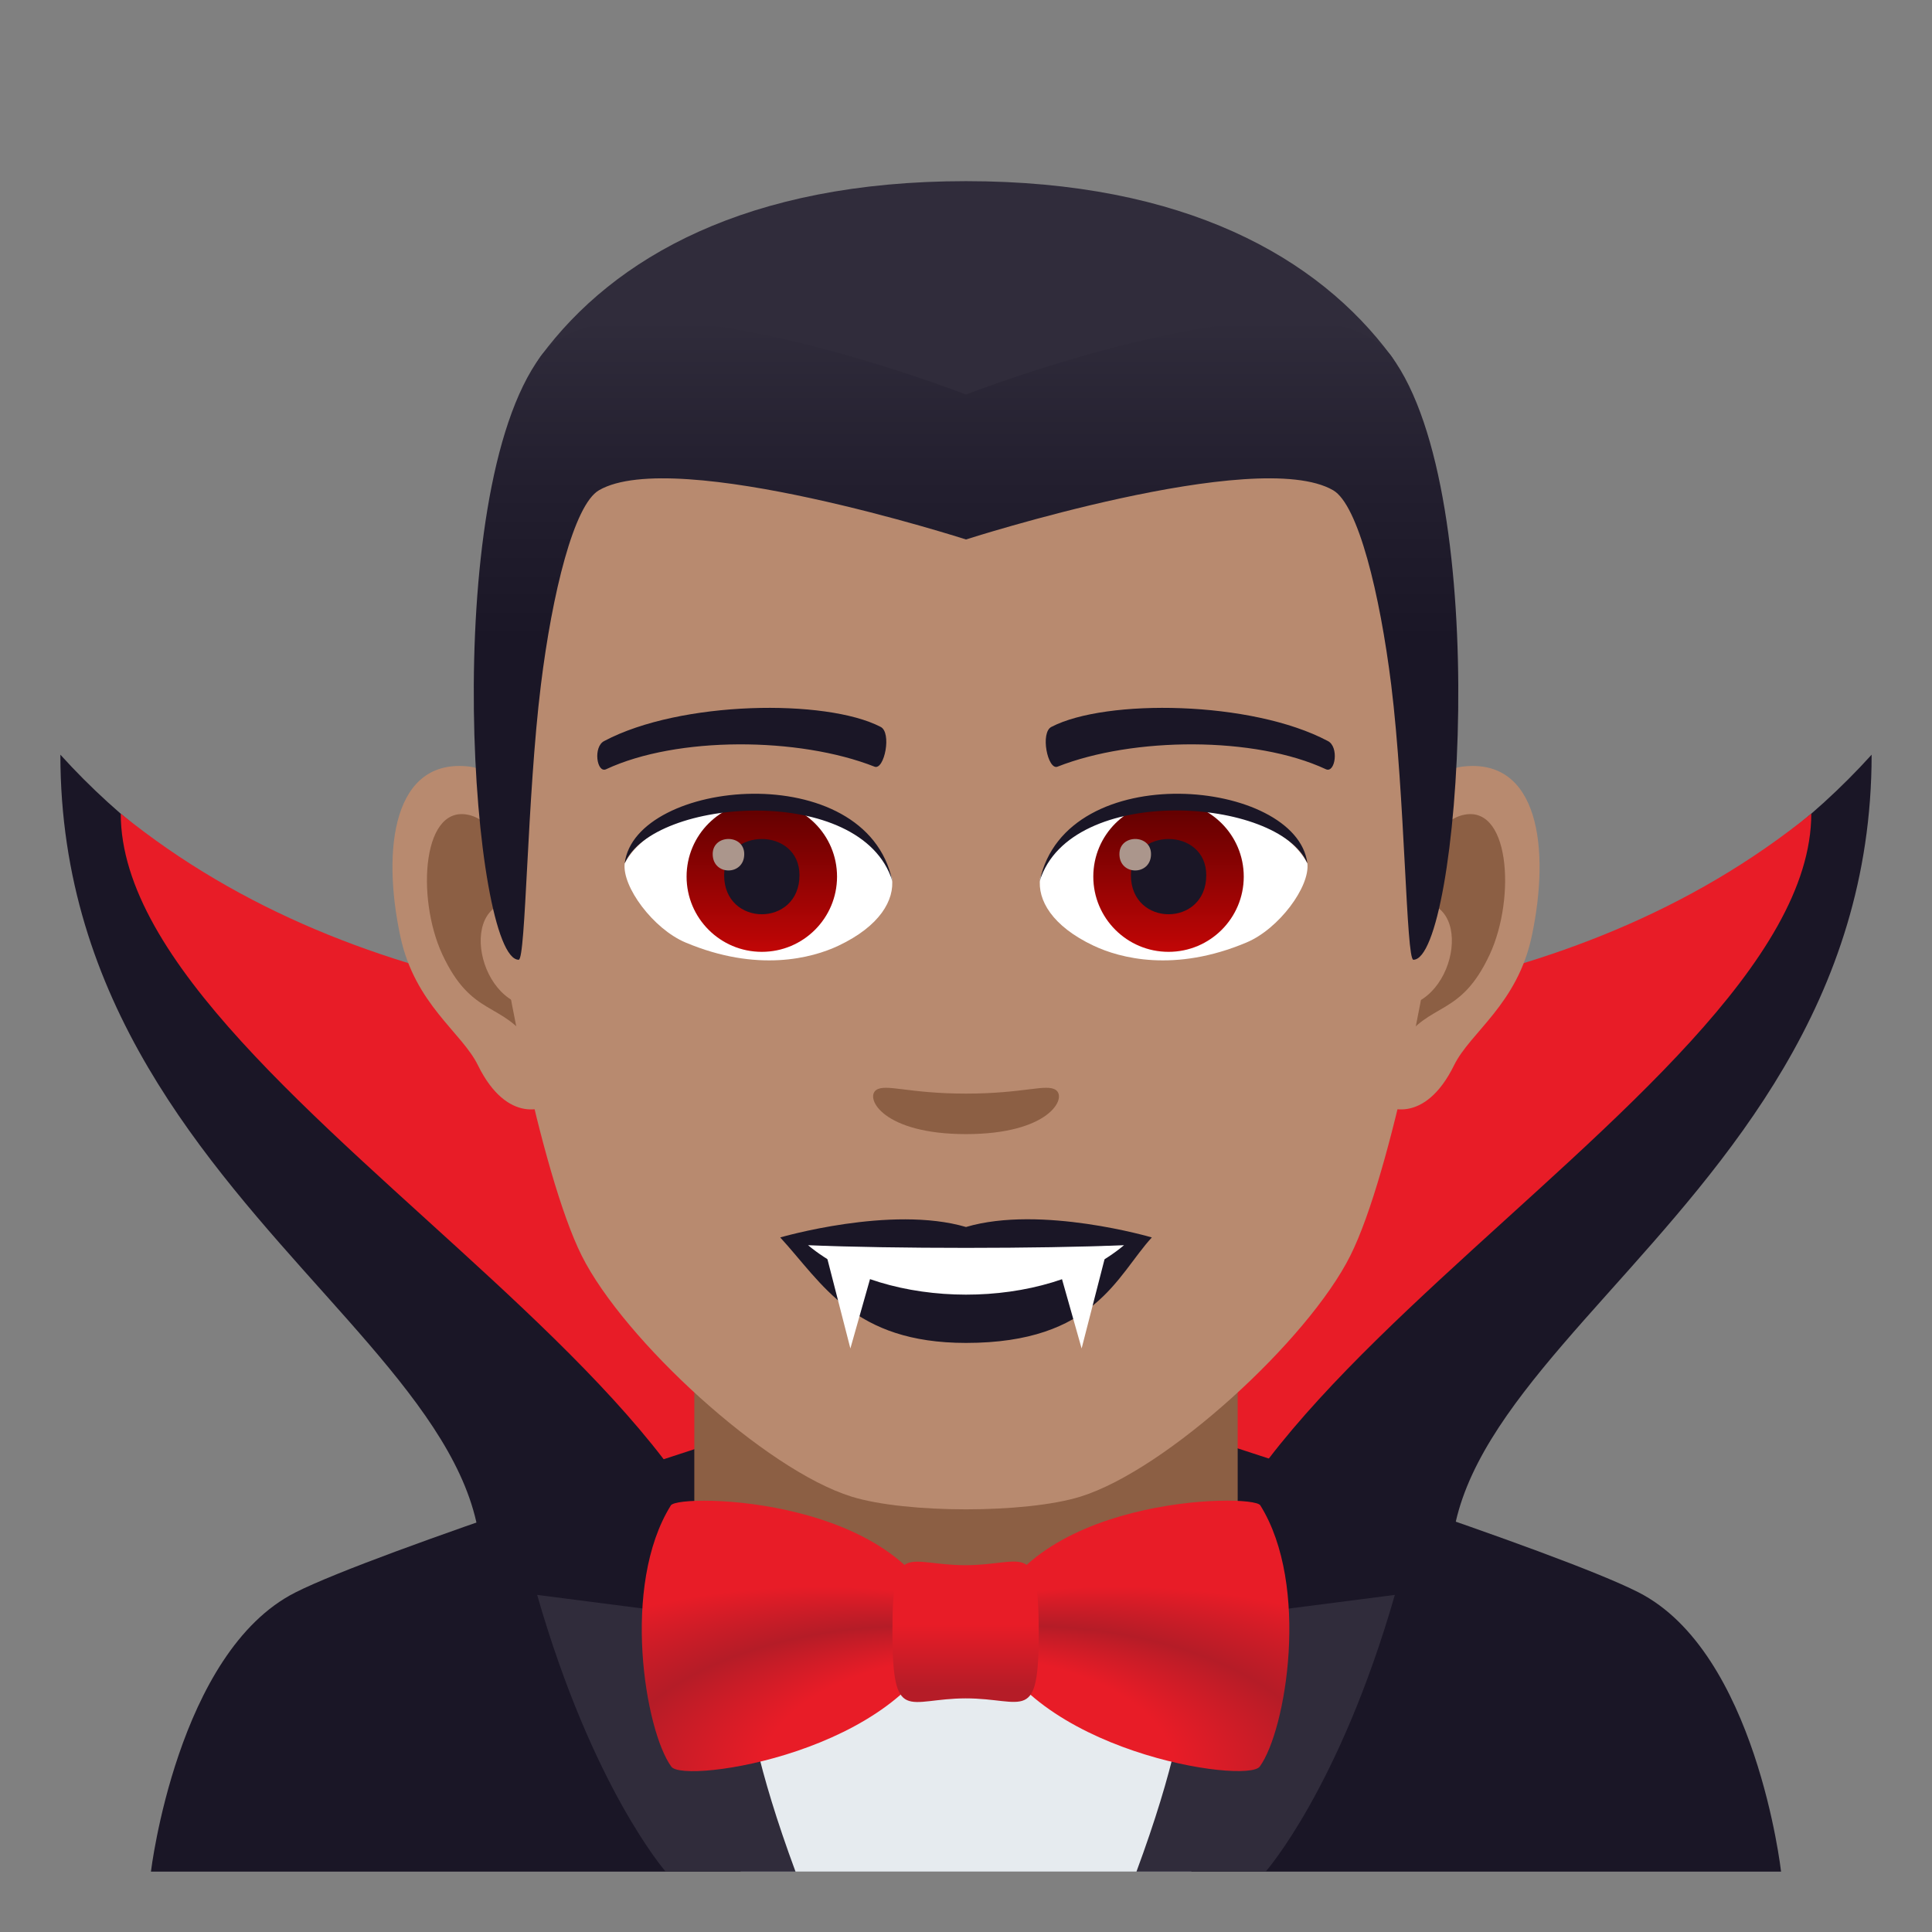 <?xml version="1.0" encoding="utf-8"?>
<!-- Generator: Adobe Illustrator 15.0.0, SVG Export Plug-In . SVG Version: 6.00 Build 0)  -->
<!DOCTYPE svg PUBLIC "-//W3C//DTD SVG 1.1//EN" "http://www.w3.org/Graphics/SVG/1.1/DTD/svg11.dtd">
<svg version="1.1" id="Layer_1" xmlns:x="http://ns.adobe.com/Extensibility/1.0/" xmlns:i="http://ns.adobe.com/AdobeIllustrator/10.0/" xmlns:graph="http://ns.adobe.com/Graphs/1.0/"
	 xmlns="http://www.w3.org/2000/svg" xmlns:xlink="http://www.w3.org/1999/xlink" xmlns:a="http://ns.adobe.com/AdobeSVGViewerExtensions/3.0/"
	 x="0px" y="0px" width="64px" height="64px" viewBox="0 0 64 64" enable-background="new 0 0 64 64" xml:space="preserve">
<rect x="0" y="0" width="64" height="64" fill="#808080" stroke="none"/>
<path fill="#1A1626" d="M62,25c-8.074,8.922-20.783,8.977-30,8.971C22.783,33.977,10.076,33.922,2,25
	c0,16.411,19.279,21.005,12.486,30.964c-2.146,3.146,37.176,3.146,35.029,0C42.723,46.005,62,41.411,62,25z"/>
<path fill="#E81C27" d="M32,33.971c-9.217,0.006-19.984-0.516-28-7.018c0,9.726,26.279,21.067,19.486,31.024
	c-2.146,3.148,19.174,3.148,17.027,0c-6.793-9.957,19.488-21.299,19.488-31.024C51.986,33.455,41.217,33.977,32,33.971z"/>
<path fill="#1A1626" d="M9.787,52.751c2.701-1.365,13.908-4.969,13.908-4.969h16.695c0,0,11.199,3.596,13.885,4.965
	C58.18,54.731,59,61.999,59,61.999H5C5,61.999,5.871,54.728,9.787,52.751z"/>
<path fill="#8C5F44" d="M23,49.946c0,0,2.889,2.832,9,2.832c6.113,0,9-2.832,9-2.832v-8.035H23V49.946z"/>
<path id="Path_1364_" fill="#B88A6F" d="M48.441,25.395c-2.545,0.307-4.383,8.814-2.781,11.06c0.225,0.313,1.535,0.814,2.508-1.167
	c0.539-1.098,2.092-2.014,2.574-4.277C51.359,28.109,50.975,25.088,48.441,25.395z"/>
<path id="Path_1363_" fill="#B88A6F" d="M15.561,25.395c2.545,0.307,4.383,8.814,2.781,11.06c-0.225,0.313-1.535,0.814-2.51-1.167
	c-0.537-1.098-2.092-2.014-2.572-4.277C12.641,28.109,13.027,25.088,15.561,25.395z"/>
<path id="Path_1362_" fill="#8C5F44" d="M48.373,27.023c-0.664,0.209-1.389,1.221-1.781,2.898c2.32-0.498,1.74,3.361-0.277,3.434
	c0.02,0.389,0.045,0.787,0.094,1.207c0.971-1.408,1.959-0.844,2.938-2.939C50.227,29.734,50.018,26.51,48.373,27.023z"/>
<path id="Path_1361_" fill="#8C5F44" d="M17.41,29.918c-0.395-1.676-1.117-2.686-1.781-2.895c-1.643-0.514-1.855,2.711-0.973,4.6
	c0.979,2.096,1.967,1.531,2.939,2.939c0.047-0.42,0.074-0.82,0.09-1.209C15.689,33.26,15.117,29.447,17.41,29.918z"/>
<path id="Path_1360_" fill="#B88A6F" d="M32,9.035c-11.027,0-16.34,8.328-15.676,19.908c0.133,2.33,1.582,9.929,2.947,12.655
	c1.398,2.789,6.074,7.09,8.938,7.98c1.811,0.561,5.773,0.561,7.582,0c2.865-0.891,7.543-5.191,8.939-7.98
	c1.369-2.727,2.814-10.323,2.945-12.655C48.344,17.363,43.031,9.035,32,9.035z"/>
<path id="Path_1359_" fill="#1A1626" d="M43.982,24.545c-2.521-1.336-7.348-1.4-9.146-0.469c-0.387,0.178-0.131,1.441,0.193,1.322
	c2.504-0.99,6.547-1.012,8.893,0.084C44.234,25.625,44.365,24.73,43.982,24.545z"/>
<path id="Path_1358_" fill="#1A1626" d="M20.02,24.545c2.521-1.336,7.346-1.4,9.146-0.469c0.385,0.178,0.131,1.441-0.193,1.322
	c-2.51-0.99-6.547-1.012-8.895,0.084C19.768,25.625,19.639,24.73,20.02,24.545z"/>
<path id="Path_1357_" fill="#8C5F44" d="M34.977,36.108c-0.314-0.219-1.053,0.119-2.977,0.119c-1.92,0-2.66-0.338-2.975-0.119
	c-0.377,0.266,0.223,1.461,2.975,1.461C34.754,37.569,35.355,36.374,34.977,36.108z"/>
<path id="Path_1356_" fill="#1A1626" d="M32,40.646c-2.479-0.729-6.154,0.346-6.154,0.346c1.398,1.521,2.424,3.494,6.154,3.494
	c4.275,0,5.002-2.24,6.156-3.494C38.156,40.991,34.48,39.911,32,40.646z"/>
<path id="Path_1355_" fill="#FFFFFF" d="M26.768,41.249c2.602,2.176,7.852,2.191,10.467,0
	C34.463,41.366,29.559,41.368,26.768,41.249z"/>
<path id="Path_1354_" fill="#FFFFFF" d="M29.547,29.086c0.094,0.73-0.402,1.594-1.773,2.242c-0.871,0.412-2.686,0.896-5.066-0.107
	c-1.066-0.449-2.107-1.848-2.014-2.623C21.984,26.168,28.338,25.813,29.547,29.086z"/>
<linearGradient id="Oval_1_" gradientUnits="userSpaceOnUse" x1="-424.582" y1="477.465" x2="-424.582" y2="478.224" gradientTransform="matrix(6.57 0 0 -6.57 2814.78 3168.528)">
	<stop  offset="0" style="stop-color:#C20606"/>
	<stop  offset="1" style="stop-color:#5E0000"/>
	<a:midPointStop  offset="0" style="stop-color:#C20606"/>
	<a:midPointStop  offset="0.5" style="stop-color:#C20606"/>
	<a:midPointStop  offset="1" style="stop-color:#5E0000"/>
</linearGradient>
<circle id="Oval_176_" fill="url(#Oval_1_)" cx="25.236" cy="29.039" r="2.492"/>
<path id="Path_1353_" fill="#1A1626" d="M23.988,28.992c0,1.725,2.496,1.725,2.496,0C26.484,27.393,23.988,27.393,23.988,28.992z"/>
<path id="Path_1352_" fill="#AB968C" d="M23.609,28.293c0,0.723,1.045,0.723,1.045,0C24.654,27.625,23.609,27.625,23.609,28.293z"/>
<path id="Path_1351_" fill="#1A1626" d="M29.559,29.182c-1.014-3.25-7.926-2.77-8.865-0.584
	C21.041,25.799,28.695,25.059,29.559,29.182z"/>
<path id="Path_1350_" fill="#FFFFFF" d="M34.455,29.086c-0.094,0.73,0.4,1.594,1.773,2.242c0.871,0.412,2.684,0.896,5.064-0.107
	c1.07-0.449,2.109-1.848,2.016-2.623C42.018,26.168,35.662,25.813,34.455,29.086z"/>
<linearGradient id="Oval_2_" gradientUnits="userSpaceOnUse" x1="-425.23" y1="477.465" x2="-425.23" y2="478.224" gradientTransform="matrix(6.57 0 0 -6.57 2832.511 3168.528)">
	<stop  offset="0" style="stop-color:#C20606"/>
	<stop  offset="1" style="stop-color:#5E0000"/>
	<a:midPointStop  offset="0" style="stop-color:#C20606"/>
	<a:midPointStop  offset="0.5" style="stop-color:#C20606"/>
	<a:midPointStop  offset="1" style="stop-color:#5E0000"/>
</linearGradient>
<circle id="Oval_175_" fill="url(#Oval_2_)" cx="38.709" cy="29.039" r="2.492"/>
<path id="Path_1349_" fill="#1A1626" d="M37.463,28.992c0,1.725,2.496,1.725,2.496,0C39.959,27.393,37.463,27.393,37.463,28.992z"/>
<path id="Path_1348_" fill="#AB968C" d="M37.082,28.293c0,0.723,1.047,0.723,1.047,0C38.129,27.625,37.082,27.625,37.082,28.293z"/>
<path id="Path_1347_" fill="#1A1626" d="M34.443,29.182c1.012-3.248,7.92-2.783,8.865-0.584
	C42.957,25.799,35.307,25.059,34.443,29.182z"/>
<path fill="#302C3B" d="M46.086,11.794C43.672,8.533,39.254,6.001,32,6.001c-7.252,0-11.668,2.532-14.082,5.793
	C14.5,16.41,49.502,16.41,46.086,11.794z"/>
<linearGradient id="SVGID_1_" gradientUnits="userSpaceOnUse" x1="32.002" y1="31.793" x2="32.002" y2="10.615">
	<stop  offset="0.5" style="stop-color:#1A1626"/>
	<stop  offset="0.757" style="stop-color:#231F2F"/>
	<stop  offset="1" style="stop-color:#302C3B"/>
	<a:midPointStop  offset="0.5" style="stop-color:#1A1626"/>
	<a:midPointStop  offset="0.6" style="stop-color:#1A1626"/>
	<a:midPointStop  offset="1" style="stop-color:#302C3B"/>
</linearGradient>
<path fill="url(#SVGID_1_)" d="M46.086,11.794C43.672,8.533,32,13.069,32,13.069s-11.668-4.536-14.082-1.275
	C14.5,16.41,15.66,31.793,17.182,31.793c0.24,0,0.275-5.381,0.736-9.104c0.373-3.029,1.094-5.969,1.924-6.449
	C22.373,14.773,32,17.871,32,17.871s9.629-3.098,12.162-1.631c0.828,0.48,1.547,3.42,1.924,6.449
	c0.459,3.723,0.494,9.104,0.734,9.104C48.342,31.793,49.502,16.41,46.086,11.794z"/>
<polygon fill="#E6EBEF" points="23.276,54.345 24.533,61.999 39.463,61.999 40.722,54.345 "/>
<path fill="#302C3B" d="M41.927,61.999c0,0,2.436-2.756,4.279-9.166l-7.123,0.918c0,0,1.102,1.385-1.436,8.248H41.927z"/>
<path fill="#302C3B" d="M22.05,61.999c0,0-2.414-2.756-4.256-9.166l7.121,0.918c0,0-1.103,1.385,1.437,8.248H22.05z"/>
<radialGradient id="SVGID_2_" cx="690.419" cy="-134.912" r="29.205" fx="667.051" fy="-124.315" gradientTransform="matrix(-0.961 -1.000000e-004 -5.047310e-005 -0.505 679.47 -5.424)" gradientUnits="userSpaceOnUse">
	<stop  offset="0.261" style="stop-color:#E81C27"/>
	<stop  offset="0.364" style="stop-color:#B51C27"/>
	<stop  offset="0.503" style="stop-color:#E81C27"/>
	<a:midPointStop  offset="0.261" style="stop-color:#E81C27"/>
	<a:midPointStop  offset="0.5" style="stop-color:#E81C27"/>
	<a:midPointStop  offset="0.364" style="stop-color:#B51C27"/>
	<a:midPointStop  offset="0.5" style="stop-color:#B51C27"/>
	<a:midPointStop  offset="0.503" style="stop-color:#E81C27"/>
</radialGradient>
<path fill="url(#SVGID_2_)" d="M31.311,54.065c-1.404,3.967-8.645,5.043-9.072,4.459c-0.869-1.191-1.674-6-0.016-8.656
	C22.479,49.458,30.238,49.552,31.311,54.065z"/>
<radialGradient id="SVGID_3_" cx="17.977" cy="-134.605" r="29.203" fx="-5.39" fy="-124.009" gradientTransform="matrix(0.961 -3.000000e-004 1.514193e-004 -0.505 30.932 -5.338)" gradientUnits="userSpaceOnUse">
	<stop  offset="0.261" style="stop-color:#E81C27"/>
	<stop  offset="0.364" style="stop-color:#B51C27"/>
	<stop  offset="0.503" style="stop-color:#E81C27"/>
	<a:midPointStop  offset="0.261" style="stop-color:#E81C27"/>
	<a:midPointStop  offset="0.5" style="stop-color:#E81C27"/>
	<a:midPointStop  offset="0.364" style="stop-color:#B51C27"/>
	<a:midPointStop  offset="0.5" style="stop-color:#B51C27"/>
	<a:midPointStop  offset="0.503" style="stop-color:#E81C27"/>
</radialGradient>
<path fill="url(#SVGID_3_)" d="M32.658,54.065c1.404,3.967,8.646,5.041,9.073,4.455c0.869-1.191,1.675-5.998,0.018-8.654
	C41.493,49.456,33.733,49.552,32.658,54.065z"/>
<linearGradient id="SVGID_4_" gradientUnits="userSpaceOnUse" x1="70.024" y1="56.533" x2="70.024" y2="51.881" gradientTransform="matrix(1.136 -2.000000e-004 -2.000000e-004 1 -47.544 -0.138)">
	<stop  offset="0.097" style="stop-color:#B51C27"/>
	<stop  offset="0.551" style="stop-color:#E81C27"/>
	<a:midPointStop  offset="0.097" style="stop-color:#B51C27"/>
	<a:midPointStop  offset="0.5" style="stop-color:#B51C27"/>
	<a:midPointStop  offset="0.551" style="stop-color:#E81C27"/>
</linearGradient>
<path fill="url(#SVGID_4_)" d="M31.989,56.261c-1.941,0.002-2.421,0.893-2.427-2.203c-0.003-3.098,0.479-2.205,2.422-2.209
	c1.941,0,2.421-0.896,2.426,2.203C34.414,57.147,33.933,56.259,31.989,56.261z"/>
<polygon fill="#FFFFFF" points="27.299,41.28 28.17,44.669 29.098,41.392 "/>
<polygon fill="#FFFFFF" points="36.701,41.28 35.83,44.669 34.902,41.392 "/>
</svg>
